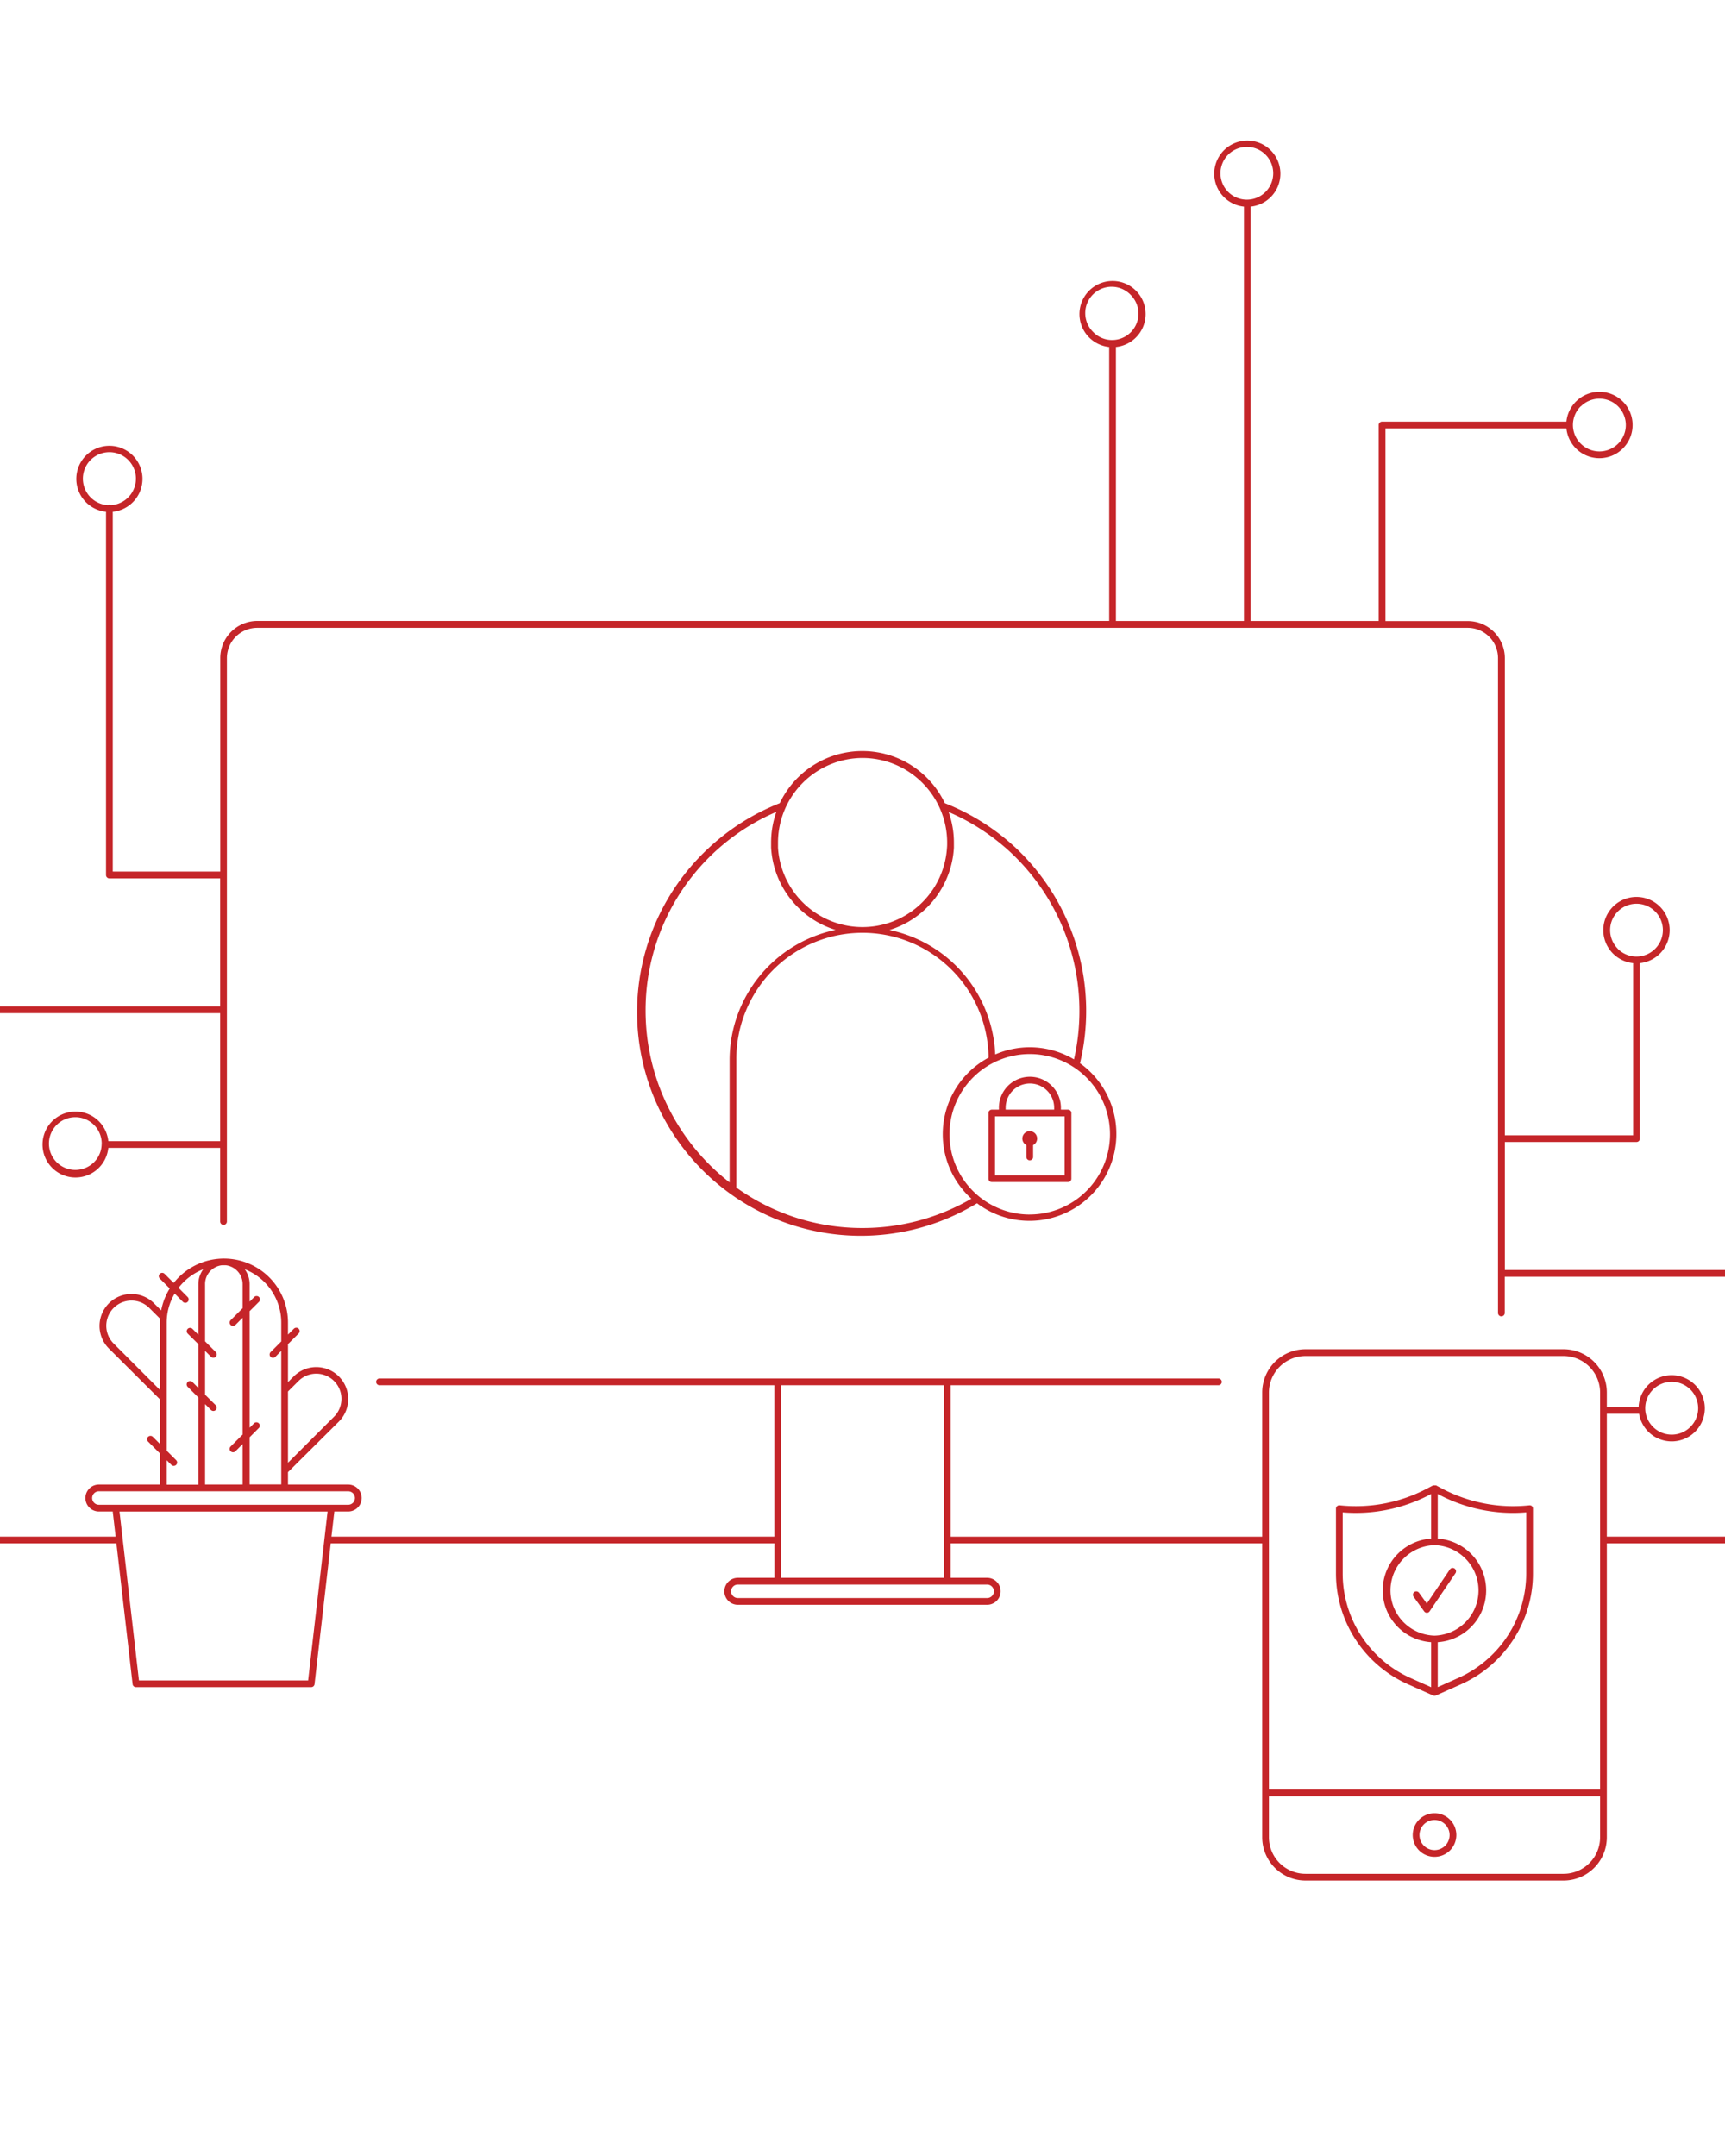 <svg id="Layer_1" data-name="Layer 1" xmlns="http://www.w3.org/2000/svg" viewBox="0 0 512 640"><title>amp-account-login</title><path d="M446.66,377V339h39.07a1,1,0,0,0,1-1V285.9a9.85,9.85,0,1,0-2,0V337H446.66V195.36a11,11,0,0,0-11-11H411.22V127.16h53.71a9.85,9.85,0,1,0,0-2H410.22a1,1,0,0,0-1,1v58.17h-38v-123a9.82,9.82,0,1,0-2,0v123h-38V103a9.82,9.82,0,1,0-2,0v81.32H76.38a11,11,0,0,0-11,11v63.39H33.47V151.92a9.82,9.82,0,1,0-2,0V259.75a1,1,0,0,0,1,1H65.35v38H0v2H65.35v38H32.15a9.79,9.79,0,1,0,0,2H65.35V362.6a1,1,0,0,0,2,0V195.36a9,9,0,0,1,9-9H435.63a9,9,0,0,1,9,9V389.75a1,1,0,0,0,2,0V379H512v-2Zm33.54-95.36a7.83,7.83,0,1,1,11.07,0A7.82,7.82,0,0,1,480.2,281.67Zm-11-161a7.83,7.83,0,1,1,0,11.07A7.79,7.79,0,0,1,469.16,120.63ZM26.93,147.68a7.87,7.87,0,1,1,6,2.27.9.9,0,0,0-.86,0A7.79,7.79,0,0,1,26.93,147.68Zm3.24,192.07h0A7.72,7.72,0,0,1,27.9,345a7.85,7.85,0,0,1-11.08,0,7.83,7.83,0,0,1,0-11.07,7.83,7.83,0,0,1,13.37,5.54A2.45,2.45,0,0,1,30.17,339.75Zm294.51-241A7.83,7.83,0,1,1,335.75,87.7a7.83,7.83,0,0,1-11.07,11.07Zm40-41.64a7.83,7.83,0,1,1,11.07-11.07,7.83,7.83,0,0,1-11.07,11.07Z" style="fill:#c52529"/><path d="M476.93,456.14V419.67h9.57A9.82,9.82,0,0,0,503.13,425a9.83,9.83,0,0,0-6.95-16.78,9.81,9.81,0,0,0-9.81,9.47h-9.44v-4.34a12.85,12.85,0,0,0-12.84-12.84H387.48a12.85,12.85,0,0,0-12.84,12.84v42.81H282.16V411.2h79.48a1,1,0,0,0,0-2h-249a1,1,0,0,0,0,2H229.85v44.94H98.38l.86-7.46h4.11a4,4,0,0,0,0-8H85.48V437L100.58,422a9.48,9.48,0,0,0-13.41-13.41l-1.69,1.69V399l3.17-3.16a1,1,0,1,0-1.42-1.42l-1.75,1.75v-3.6a19,19,0,0,0-33.92-11.73l-2.77-2.76a1,1,0,0,0-1.41,1.41l3,3A19,19,0,0,0,47.84,389l-2.11-2.11a9.48,9.48,0,1,0-13.41,13.41L47.48,415.4v13.23l-2.11-2.11a1,1,0,0,0-1.42,0,1,1,0,0,0,0,1.41l3.53,3.53v9.22H29.35a4,4,0,0,0,0,8h4.11l.86,7.46H0v2H34.55l4.81,41.79a1,1,0,0,0,1,.89h52a1,1,0,0,0,1-.89l4.81-41.79h131.7v10.23H219a4,4,0,0,0,0,8h74a4,4,0,0,0,0-8H282.16V458.14h92.48V545.4a12.85,12.85,0,0,0,12.84,12.83h76.61a12.85,12.85,0,0,0,12.84-12.83V458.14H512v-2Zm13.71-43.65a7.84,7.84,0,1,1,0,11.07A7.77,7.77,0,0,1,490.64,412.49Zm-405.16.57,3.11-3.1a7.47,7.47,0,0,1,10.57,10.57L85.48,434.21Zm-2-20.46v5.6l-3.16,3.17a1,1,0,0,0,0,1.41,1,1,0,0,0,1.41,0L83.48,401v39.65H74.09v-14l2.78-2.79a1,1,0,0,0-1.41-1.41l-1.37,1.37V389.22l2.78-2.78a1,1,0,0,0,0-1.42,1,1,0,0,0-1.41,0l-1.37,1.37v-5.18a7.54,7.54,0,0,0-1.44-4.43A17,17,0,0,1,83.48,392.6ZM60.87,416.8l1.75,1.75a1,1,0,0,0,.71.29,1,1,0,0,0,.71-1.7L60.87,414V401l1.75,1.75a1,1,0,0,0,.71.3,1,1,0,0,0,.71-.3,1,1,0,0,0,0-1.41l-3.17-3.17v-17a5.62,5.62,0,0,1,5-5.58l.57,0,.57,0a5.62,5.62,0,0,1,5,5.58v7.18l-3.55,3.55a1,1,0,0,0,.71,1.7,1,1,0,0,0,.71-.29l2.13-2.13v34.67l-3.55,3.54a1,1,0,0,0,0,1.42,1,1,0,0,0,.71.29,1,1,0,0,0,.71-.29l2.13-2.13v12H60.87ZM49.48,433.46l1.39,1.39a1,1,0,0,0,.7.29,1,1,0,0,0,.71-.29,1,1,0,0,0,0-1.42l-2.8-2.8v-38A16.83,16.83,0,0,1,51.85,384l2.44,2.45a1,1,0,0,0,.71.29,1,1,0,0,0,.71-.29,1,1,0,0,0,0-1.42L53,382.3a17,17,0,0,1,7.32-5.52,7.54,7.54,0,0,0-1.44,4.43v15l-1.75-1.75a1,1,0,0,0-1.41,0,1,1,0,0,0,0,1.42L58.87,399V412l-1.75-1.75a1,1,0,0,0-1.41,0,1,1,0,0,0,0,1.42l3.16,3.16v25.88H49.48ZM33.74,398.83a7.47,7.47,0,1,1,10.57-10.57l3.22,3.21c0,.38-.05.75-.05,1.13v20Zm57.72,100H41.24l-5.77-50.14H97.23ZM29.35,446.68a2,2,0,0,1,0-4h74a2,2,0,0,1,0,4Zm202.5,10.46h0V411.2h48.31v57.17H231.85ZM293,470.37a2,2,0,0,1,0,4H219a2,2,0,0,1,0-4Zm83.64-57a10.85,10.85,0,0,1,10.84-10.84h76.61a10.86,10.86,0,0,1,10.84,10.84V531.21H376.64ZM474.93,545.4a10.85,10.85,0,0,1-10.84,10.83H387.48a10.85,10.85,0,0,1-10.84-10.83V533.21h98.29Z" style="fill:#c52529"/><path d="M320.55,315.64a66.51,66.51,0,0,0-19.11-64,66.89,66.89,0,0,0-21-13.22,27.13,27.13,0,0,0-49,0,66.89,66.89,0,0,0-21,13.22A66.42,66.42,0,0,0,290,357.19a25.8,25.8,0,1,0,30.59-41.55Zm-22.12-64a64.47,64.47,0,0,1,20.34,62.83A25.76,25.76,0,0,0,295.4,313,39.45,39.45,0,0,0,264,276.07a27.18,27.18,0,0,0,19.13-24.42c0-.5,0-1,0-1.52a26.92,26.92,0,0,0-1.57-9.09A64.21,64.21,0,0,1,298.43,251.65ZM256,225a25.16,25.16,0,0,1,25.13,25.13c0,.51,0,1-.05,1.52a25.13,25.13,0,0,1-50.16,0c0-.5,0-1,0-1.52A25.16,25.16,0,0,1,256,225Zm-39.44,89.71V351a64.64,64.64,0,0,1-24.94-50.89A64.09,64.09,0,0,1,230.44,241a26.92,26.92,0,0,0-1.57,9.09c0,.51,0,1,0,1.52a27.19,27.19,0,0,0,19.14,24.43A39.51,39.51,0,0,0,216.56,314.71ZM256,364.53a64,64,0,0,1-37.44-12V314.71a37.43,37.43,0,0,1,74.86-.75,25.8,25.8,0,0,0-5.1,41.87A64.29,64.29,0,0,1,256,364.53Zm49.64-4a23.82,23.82,0,1,1,23.82-23.82A23.85,23.85,0,0,1,305.64,360.52Z" style="fill:#c52529"/><path d="M317,329.39h-2.11v-.56a9.2,9.2,0,0,0-18.4,0v.56h-2.1a1,1,0,0,0-1,1v19.5a1,1,0,0,0,1,1H317a1,1,0,0,0,1-1v-19.5A1,1,0,0,0,317,329.39Zm-18.51-.56a7.2,7.2,0,0,1,14.4,0v.56h-14.4ZM316,348.89H295.34v-17.5H316Z" style="fill:#c52529"/><path d="M305.64,335.78a2.19,2.19,0,0,0-1,4.14v3.52a1,1,0,0,0,2,0v-3.52a2.19,2.19,0,0,0-1-4.14Z" style="fill:#c52529"/><path d="M425.78,538.25a6.47,6.47,0,1,0,6.48,6.47A6.47,6.47,0,0,0,425.78,538.25Zm0,10.94a4.47,4.47,0,1,1,4.48-4.47A4.47,4.47,0,0,1,425.78,549.19Z" style="fill:#c52529"/><path d="M454.71,447.1a1,1,0,0,0-.78-.25,45.22,45.22,0,0,1-26.09-5.07l-1.59-.84-.1,0-.12,0a.61.61,0,0,0-.13,0h-.12l-.13,0a.25.25,0,0,0-.12,0l-.13,0-.09,0-1.58.84a45.33,45.33,0,0,1-26.09,5.07,1,1,0,0,0-1.11,1v19.22a36,36,0,0,0,21.28,32.85l7.56,3.38h.05a.85.85,0,0,0,.72,0h.05l7.56-3.38A36,36,0,0,0,455,467.06V447.84A1,1,0,0,0,454.71,447.1Zm-29.93,53.74-6.15-2.75a34,34,0,0,1-20.1-31V448.94a47.22,47.22,0,0,0,26.14-5.4l.11-.06v13.25a15.41,15.41,0,0,0,0,30.75Zm1-15.31a13.43,13.43,0,0,1,0-26.85h0a13.43,13.43,0,0,1,0,26.85ZM453,467.06a34,34,0,0,1-20.11,31l-6.15,2.75V487.48a15.41,15.41,0,0,0,0-30.75V443.48l.12.06a47.1,47.1,0,0,0,26.14,5.4Z" style="fill:#c52529"/><path d="M422.71,478.33a1,1,0,0,0,.81.42h0a1,1,0,0,0,.81-.44L432,467a1,1,0,0,0-1.66-1.12L423.5,476l-2.31-3.19a1,1,0,0,0-1.39-.23,1,1,0,0,0-.23,1.4Z" style="fill:#c52529"/></svg>